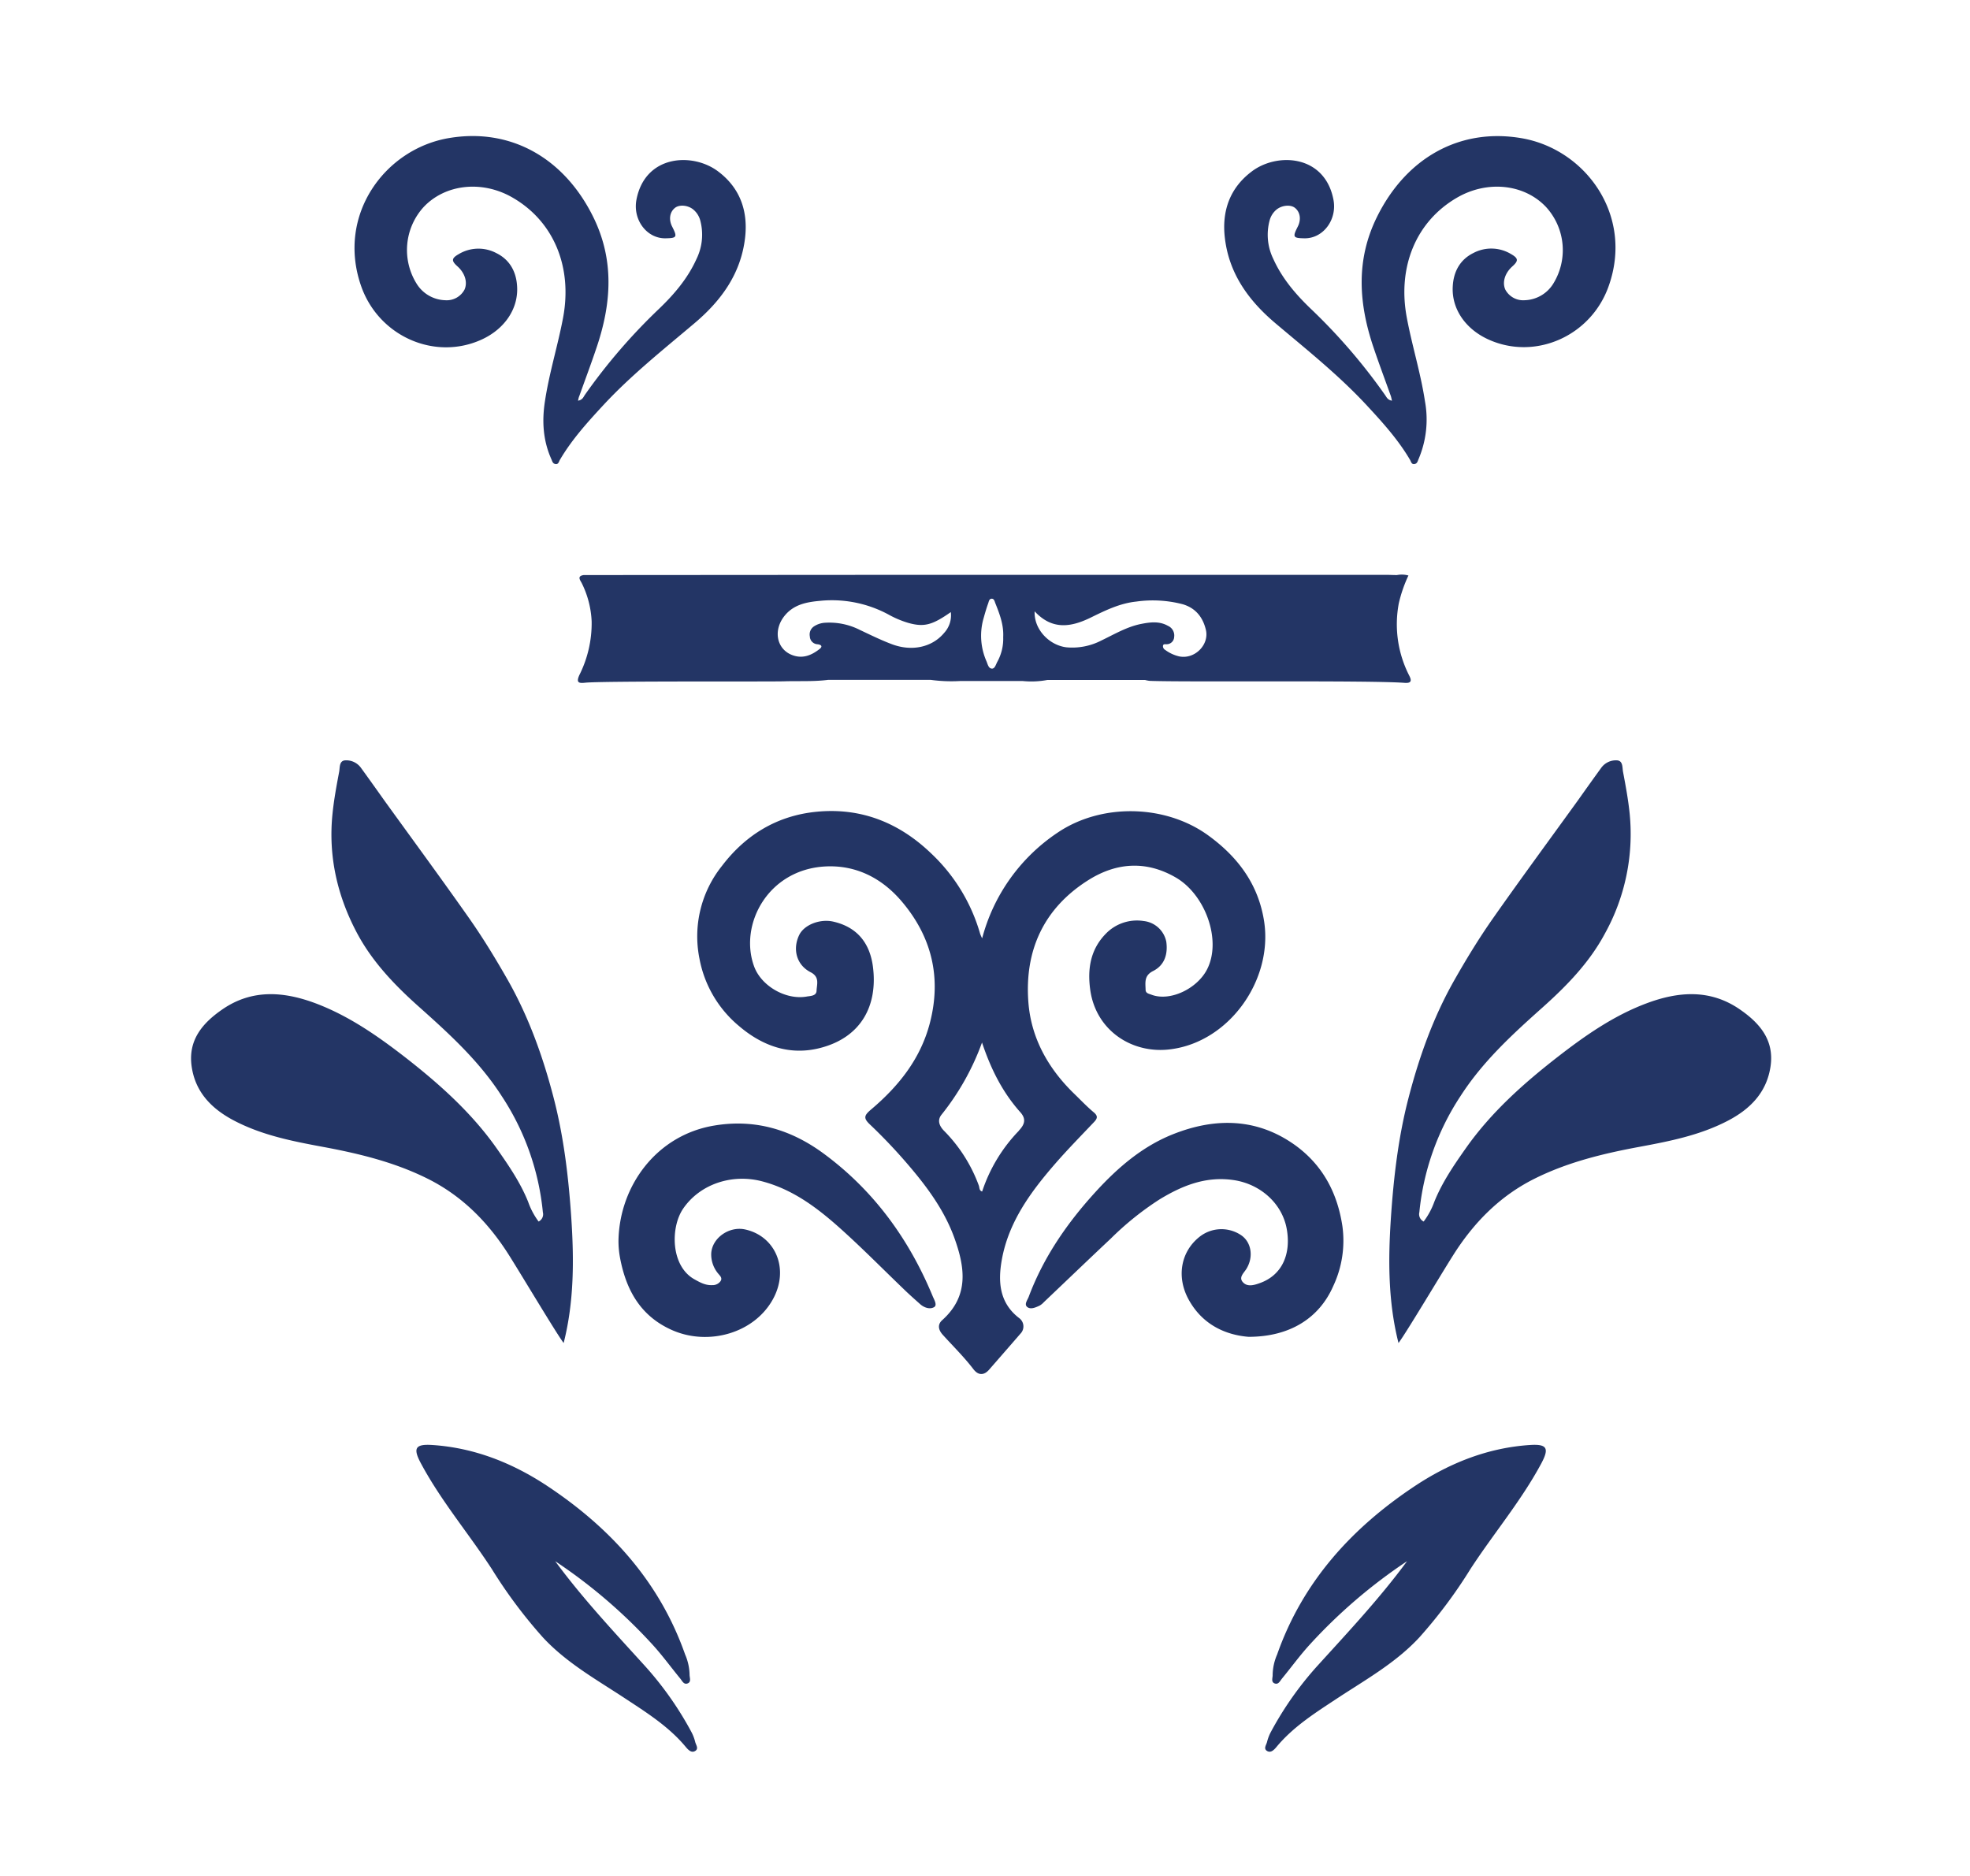 <svg id="Layer_1" data-name="Layer 1" xmlns="http://www.w3.org/2000/svg" viewBox="0 0 595.28 566.93"><defs><style>.cls-1{fill:#233565;}</style></defs><path class="cls-1" d="M162.75,369.16a2.45,2.45,0,0,0,1.29-2.81,77.25,77.25,0,0,0-12.44-35.11c-6.71-10.45-15.63-18.61-24.72-26.73C119.54,298,112.69,290.92,108,282.2c-6.06-11.3-8.86-23.44-7.52-36.31.43-4.23,1.21-8.44,2-12.61.26-1.28-.06-3.4,1.88-3.5a5.49,5.49,0,0,1,4.76,2.33c2.36,3.25,4.69,6.52,7,9.78,8.56,11.85,17.22,23.63,25.63,35.59,4.29,6.11,8.17,12.5,11.86,19,6.28,11.15,10.52,23.08,13.7,35.35,3.06,11.81,4.49,23.95,5.31,36.12.85,12.72.87,25.43-2.3,37.92-2.18-2.86-12.73-20.56-16.54-26.59-6.18-9.76-14-17.76-24.42-23-10.1-5.06-20.9-7.67-31.91-9.71-9.06-1.68-18.1-3.47-26.42-7.76-6.91-3.55-12-8.61-13.12-16.54s3.27-13.08,9.28-17.22c9-6.21,18.61-5.42,28.2-1.83C105.39,307,114,313,122.3,319.42c10.35,8.06,20.12,16.76,27.75,27.58,3.61,5.14,7.17,10.32,9.54,16.2A22.3,22.3,0,0,0,162.75,369.16Z"/><path class="cls-1" d="M377.28,404c-6.59-.53-13.82-3.41-18.13-11.31-3.69-6.77-2.36-14.29,3.15-18.78a10.65,10.65,0,0,1,12.77-.6c3.08,2.12,3.77,6.56,1.56,10.15-.77,1.26-2.38,2.53-1.09,4s3.19,1,4.93.38c7.2-2.46,9.64-9.14,8.36-16.38-1.38-7.81-8-13.57-15.87-14.8-8.44-1.31-15.66,1.6-22.59,5.82a90,90,0,0,0-14.71,11.82c-6.78,6.37-13.49,12.82-20.24,19.23a5.13,5.13,0,0,1-1.32,1.06c-1.17.54-2.64,1.21-3.67.42s0-2.06.4-3.06c4.48-12,11.65-22.37,20.25-31.78,6.65-7.28,14.07-13.68,23.28-17.36,12.85-5.13,25.57-5,37.17,3.4,8.19,6,12.61,14.33,14.11,24.37a32.21,32.21,0,0,1-2.76,18.06C398.64,398.34,389.78,404,377.28,404Z"/><path class="cls-1" d="M186.89,374.82c.33-16.45,11.52-31.88,29.14-34.7,12.27-2,23.15,1.32,32.95,8.57,15.12,11.17,25.74,25.84,32.88,43.1.42,1,1.42,2.62.41,3.23-1.26.76-3,.19-4.23-.9-1.69-1.51-3.38-3-5-4.58-5.73-5.5-11.31-11.15-17.16-16.51-7.5-6.88-15.32-13.3-25.51-16-9.21-2.44-18.93.83-24,8.32-3.81,5.7-3.68,17.23,3.4,21.23,1.68.94,3.37,1.9,5.42,1.8a2.94,2.94,0,0,0,2.51-1.17c.71-1-.21-1.72-.69-2.33a9,9,0,0,1-2.1-6c.2-4.73,5.4-8.38,10.23-7.33,9.16,2,13.46,11.89,8.43,21.06-5.66,10.32-19.46,14.17-30.37,9.41-9.59-4.19-14-12.08-15.84-21.89A27.65,27.65,0,0,1,186.89,374.82Z"/><path class="cls-1" d="M382,278.56c-1.71-11.28-7.94-19.61-17-26.16-12.95-9.35-32.27-9.72-45.49-.72a55.36,55.36,0,0,0-22.73,31.89,12.23,12.23,0,0,1-.62-1.41,53.6,53.6,0,0,0-14.79-24.25c-9.74-9.35-21.28-13.92-34.73-12.58-11.78,1.18-21.27,6.89-28.47,16.34a34.07,34.07,0,0,0-6.82,28,34.75,34.75,0,0,0,12,20.44c7.15,6.09,15.47,9,24.7,6.54,12.08-3.19,17.24-12.63,15.73-24.47-.91-7.08-4.69-12-12-13.66-4-.91-8.8.95-10.29,4.06-2.06,4.28-.81,9.05,3.45,11.23,2.83,1.45,1.87,3.67,1.8,5.63-.06,1.59-1.93,1.53-3,1.73C237.48,302.27,230,298,227.85,292c-4.57-12.59,4.2-29.25,21.57-30.15,9.33-.48,17.08,3.6,22.93,10.42,9.14,10.67,12.24,23.08,8.62,36.94-2.84,10.86-9.46,19.08-17.81,26.14-2.08,1.76-2.27,2.59-.33,4.44,4,3.8,7.78,7.78,11.36,11.95,5.74,6.68,11,13.71,14.09,22.08,3.27,8.95,4.72,17.72-3.57,25.14-1.41,1.26-1.26,2.86.19,4.45,3.09,3.42,6.39,6.65,9.2,10.32,1.51,2,3.25,2,4.86.11q4.71-5.39,9.39-10.79a3.12,3.12,0,0,0-.33-4.67c-6.11-4.64-6.48-11.13-5.29-17.72,2.06-11.41,8.72-20.46,16.14-29,3.77-4.33,7.81-8.44,11.76-12.61,1.05-1.11,1.13-1.85-.17-2.93-2.11-1.77-4-3.78-6-5.71-7.77-7.58-12.89-16.74-13.71-27.52-1.2-15.67,4.65-28.49,18.26-37,8.45-5.26,17.37-5.86,26.28-.7s13.94,18.94,9.47,27.73c-3,5.9-11.26,9.85-16.87,7.67-.7-.27-1.7-.39-1.72-1.45-.05-2.19-.51-4.3,2.25-5.68,3.49-1.75,4.52-5.11,4-8.87a7.84,7.84,0,0,0-6.85-6.25,13.08,13.08,0,0,0-11.49,3.91c-4.56,4.7-5.51,10.51-4.65,16.82,1.7,12.54,12.94,19.64,24.5,18C371.47,314.73,384.63,296.24,382,278.56Zm-74.08,63.12a48,48,0,0,0-11.14,18.4c-.92-.24-.78-1.18-1-1.78a46,46,0,0,0-10.4-16.44c-1.49-1.47-2.26-3.22-.92-4.94a76.55,76.55,0,0,0,12.28-21.86c2.7,8.09,6.25,15.14,11.67,21.17C310,338.1,309.78,339.69,307.87,341.68Z"/><path class="cls-1" d="M174.66,121.09c1.28-.21,1.6-1,2-1.65a174.37,174.37,0,0,1,22.49-26.12c4.57-4.38,8.68-9.2,11.32-15.07a16.68,16.68,0,0,0,1.14-11.58,6.45,6.45,0,0,0-2-3.25C208,62,205.36,61.75,204,62.79c-1.63,1.25-2,3.56-.87,5.74,1.59,3.13,1.4,3.44-2.07,3.49-5.63.07-9.9-5.62-8.74-11.68,2.61-13.59,17-14.36,24.71-8.51,6.63,5,9.07,12,8.1,20.15-1.29,10.77-7.19,18.86-15.21,25.65-9.46,8-19.18,15.72-27.65,24.85-4.79,5.18-9.51,10.39-13.1,16.52-.29.5-.42,1.36-1.27,1.25s-1-.78-1.24-1.37c-2.57-5.64-2.93-11.57-2-17.58,1.28-8.54,3.89-16.8,5.49-25.29C173,80.77,167.41,67,155,59.78c-9.17-5.38-20.41-4.21-27,2.8a19.27,19.27,0,0,0-2,23.33,10.52,10.52,0,0,0,8.53,4.82,6.09,6.09,0,0,0,5.83-3.2c1-2.21.13-5-2.09-7-1.9-1.69-1.9-2.45.34-3.73A11.57,11.57,0,0,1,150,76.5c4.05,2,6,5.63,6.25,10,.44,6.77-3.75,12.94-10.72,16.12-14.18,6.48-31.15-1-36.43-16.23-7.46-21.47,7.25-41.4,26.54-44.66,18.65-3.16,34.83,6,43.62,23.84,6.41,13,5.51,26.08,1.06,39.3-1.67,5-3.51,9.88-5.27,14.81C174.87,120.07,174.81,120.45,174.66,121.09Z"/><path class="cls-1" d="M167.77,471.81c8.24,11.2,17.71,21.3,27,31.53a101.4,101.4,0,0,1,14.11,20,13.15,13.15,0,0,1,1.2,3.12c.21.87,1.13,2,0,2.69s-2.09-.29-2.82-1.16c-5.22-6.31-12.07-10.55-18.81-15-8.48-5.56-17.36-10.56-24.38-18.13a147.13,147.13,0,0,1-15.44-20.66c-7-10.76-15.34-20.57-21.42-31.92-2.46-4.58-1.8-5.92,3.37-5.59,12.8.83,24.41,5.48,34.94,12.48,19,12.64,33.79,28.89,41.5,50.82a16.06,16.06,0,0,1,1.35,6.13c0,.9.58,2.16-.58,2.62s-1.66-.77-2.25-1.48c-2.78-3.38-5.36-6.94-8.3-10.17A159.19,159.19,0,0,0,167.77,471.81Z"/><path class="cls-1" d="M430.19,369.16a2.47,2.47,0,0,1-1.3-2.81,77.48,77.48,0,0,1,12.44-35.11c6.72-10.45,15.64-18.61,24.73-26.73,7.33-6.55,14.19-13.59,18.86-22.31a62.08,62.08,0,0,0,7.52-36.31c-.43-4.23-1.21-8.44-2-12.61-.26-1.28.06-3.4-1.88-3.5a5.49,5.49,0,0,0-4.76,2.33c-2.36,3.25-4.69,6.52-7,9.78-8.56,11.85-17.23,23.63-25.63,35.59-4.29,6.11-8.18,12.5-11.86,19-6.29,11.15-10.52,23.08-13.7,35.35-3.07,11.81-4.49,23.95-5.31,36.12-.85,12.72-.88,25.43,2.29,37.92,2.19-2.86,12.73-20.56,16.55-26.59,6.17-9.76,14-17.76,24.42-23,10.09-5.06,20.9-7.67,31.91-9.71,9.06-1.68,18.1-3.47,26.42-7.76,6.91-3.55,11.95-8.61,13.12-16.54s-3.27-13.08-9.28-17.22c-9-6.21-18.62-5.42-28.2-1.83-9.91,3.71-18.53,9.73-26.82,16.17-10.36,8.06-20.12,16.76-27.75,27.58-3.62,5.14-7.17,10.32-9.54,16.2A22.59,22.59,0,0,1,430.19,369.16Z"/><path class="cls-1" d="M425.17,471.81c-8.24,11.2-17.71,21.3-27,31.53a101,101,0,0,0-14.11,20,13.15,13.15,0,0,0-1.2,3.12c-.22.87-1.13,2,0,2.69s2.09-.29,2.82-1.16c5.22-6.31,12.07-10.55,18.8-15,8.49-5.56,17.37-10.56,24.39-18.13a147.13,147.13,0,0,0,15.44-20.66c7-10.76,15.33-20.57,21.42-31.92,2.45-4.58,1.8-5.92-3.38-5.59-12.79.83-24.4,5.48-34.93,12.48-19,12.64-33.79,28.89-41.5,50.82a16.08,16.08,0,0,0-1.36,6.13c.05.9-.57,2.16.59,2.62s1.66-.77,2.25-1.48c2.78-3.38,5.36-6.94,8.3-10.17A159.19,159.19,0,0,1,425.17,471.81Z"/><path class="cls-1" d="M420.62,121.09c-1.29-.21-1.6-1-2.05-1.65a174.31,174.31,0,0,0-22.48-26.12c-4.57-4.38-8.69-9.2-11.33-15.07a16.62,16.62,0,0,1-1.13-11.58,6.39,6.39,0,0,1,2-3.25c1.62-1.39,4.27-1.67,5.63-.63,1.62,1.25,2,3.56.87,5.74-1.59,3.13-1.41,3.44,2.07,3.49,5.62.07,9.9-5.62,8.73-11.68-2.61-13.59-17-14.36-24.7-8.51-6.64,5-9.08,12-8.1,20.15,1.28,10.77,7.19,18.86,15.2,25.65,9.47,8,19.18,15.72,27.65,24.85,4.8,5.18,9.52,10.39,13.11,16.52.29.5.42,1.36,1.27,1.25s1-.78,1.23-1.37a30.57,30.57,0,0,0,2-17.58c-1.29-8.54-3.9-16.8-5.49-25.29-2.87-15.24,2.7-29,15.09-36.23,9.18-5.38,20.42-4.21,27,2.8a19.29,19.29,0,0,1,2.05,23.33,10.52,10.52,0,0,1-8.53,4.82,6.12,6.12,0,0,1-5.84-3.2c-1-2.21-.13-5,2.1-7,1.89-1.69,1.89-2.45-.34-3.73a11.57,11.57,0,0,0-11.39-.35c-4.06,2-6,5.63-6.25,10-.44,6.77,3.75,12.94,10.72,16.12,14.17,6.48,31.15-1,36.43-16.23C493.68,64.94,479,45,459.68,41.75c-18.64-3.16-34.82,6-43.61,23.84-6.42,13-5.52,26.08-1.07,39.3,1.68,5,3.52,9.88,5.28,14.81C420.4,120.07,420.46,120.45,420.62,121.09Z"/><path class="cls-1" d="M425.84,204.19a34,34,0,0,1-3.16-21.86,41.69,41.69,0,0,1,2.91-8.41,7.61,7.61,0,0,0-3.47-.13h0c-1.14,0-2.27-.07-3.4-.07l-139.61,0-102.73.07c-2.16.31-1,1.62-.6,2.42a28.73,28.73,0,0,1,3,11.62A34.86,34.86,0,0,1,175.07,204c-1,2.23-.26,2.55,1.67,2.33,4.85-.56,55.28-.29,60.14-.43,4.45-.14,8.91.13,13.35-.44h31a46.47,46.47,0,0,0,8.9.35h0l18.9,0h0a25.92,25.92,0,0,0,7.46-.32h0l29.5,0a10,10,0,0,0,1.41.27c10.26.43,67-.22,77.22.62C426.5,206.46,426.59,205.66,425.84,204.19Zm-124.51-4.13c-.4.76-.71,2-1.55,2-1.07,0-1.32-1.31-1.66-2.14a19.13,19.13,0,0,1-1-12.76c.46-1.62.91-3.25,1.49-4.84.19-.53.28-1.41,1.1-1.38.63,0,.83.71,1,1.23,1.31,3.29,2.62,6.59,2.43,10.37A14.39,14.39,0,0,1,301.33,200.06Zm-63.87-14.41c2.76-3.07,6.54-3.73,10.33-4.07a36,36,0,0,1,20.62,4.1,29.65,29.65,0,0,0,6,2.55c4.84,1.37,7.32.66,12.9-3.25a7.81,7.81,0,0,1-2,6.27c-3.58,4.32-9.67,5.72-15.74,3.46-3.32-1.24-6.51-2.82-9.72-4.33a20.37,20.37,0,0,0-10.54-2.18,6.74,6.74,0,0,0-3.19,1,2.94,2.94,0,0,0-1.41,3.12A2.45,2.45,0,0,0,247,194.7c1,.1,1.77.56.65,1.44-2.16,1.68-4.57,2.83-7.41,2.1C234.67,196.81,233.23,190.36,237.46,185.65Zm119,12.75a11.45,11.45,0,0,1-4.38-2,1.27,1.27,0,0,1-.66-1.22c.08-.58.56-.48.94-.49a2.28,2.28,0,0,0,2.44-2.18,3.19,3.19,0,0,0-1.89-3.38c-2.56-1.46-5.33-1.11-8-.59-4.34.84-8.12,3.11-12.06,5a19.18,19.18,0,0,1-10.55,2.09c-5.29-.61-9.92-5.49-9.66-10.88,5.39,5.81,11.15,4.74,17.07,1.83,4.36-2.14,8.73-4.27,13.65-4.78a35.78,35.78,0,0,1,14,.8c3.88,1.13,6.08,3.88,7,7.64C365.51,194.74,361.14,199.23,356.49,198.4Z"/></svg>
